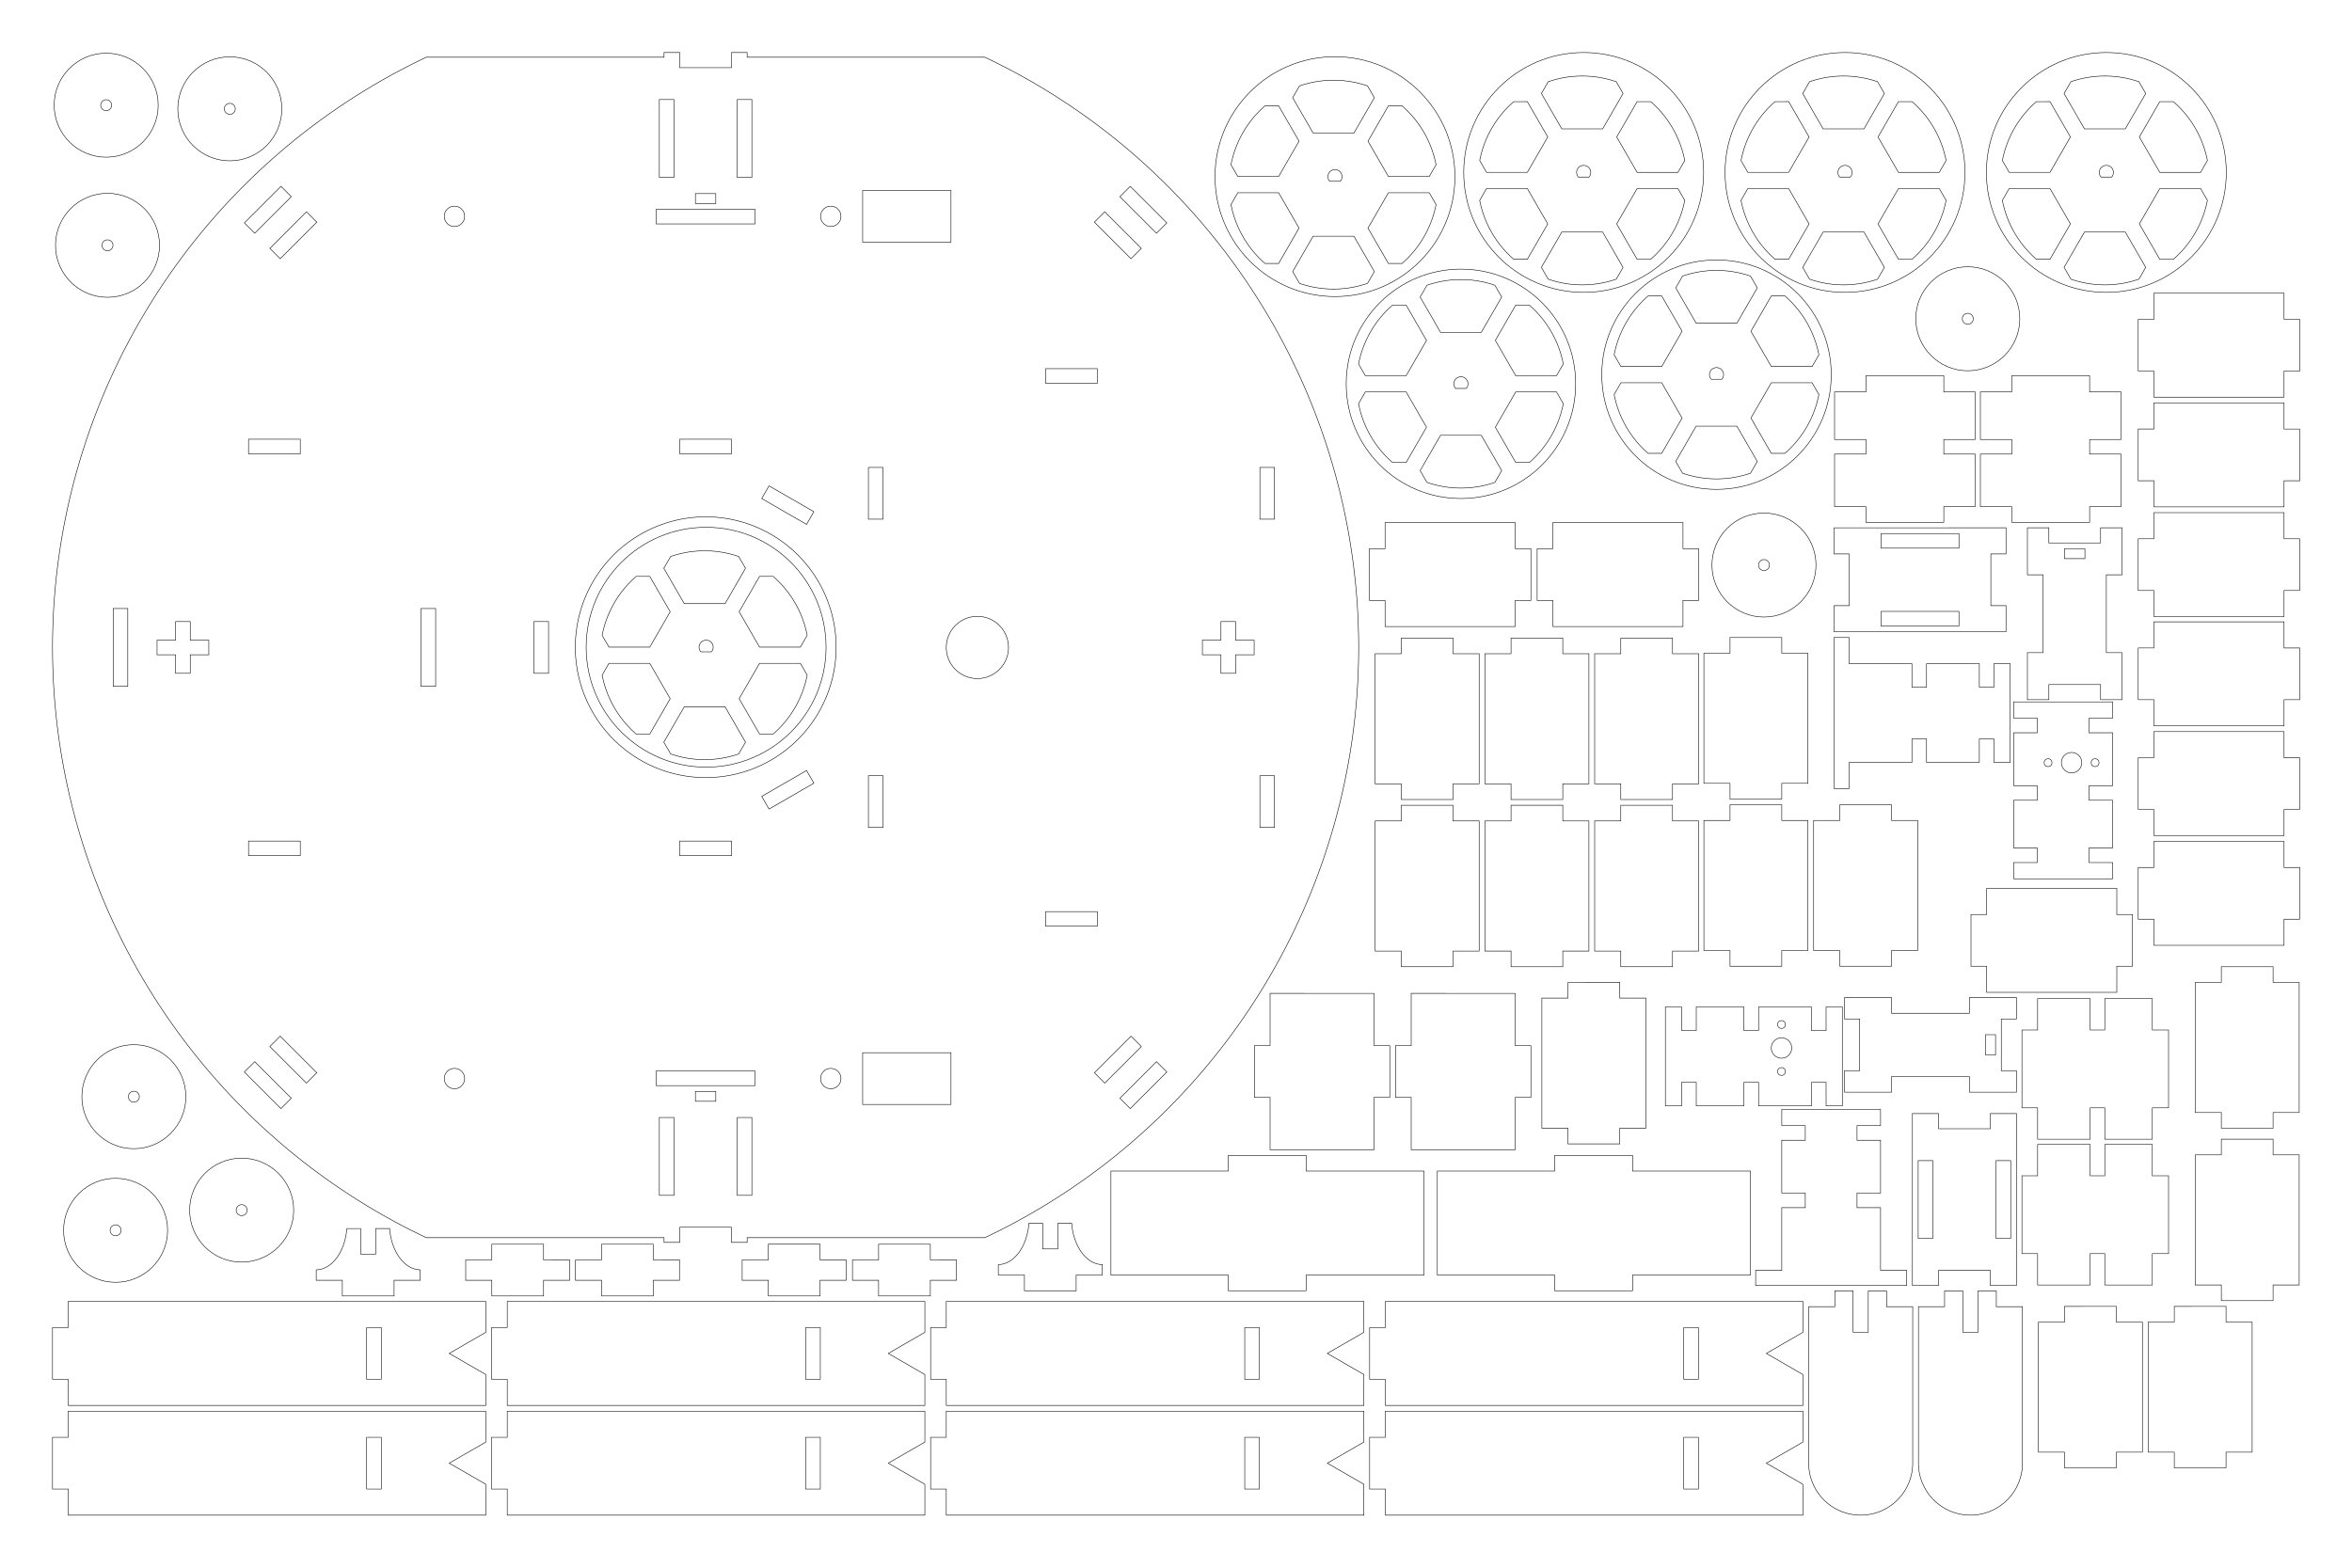 <?xml version="1.0" encoding="UTF-8" standalone="no"?>
<svg
   xmlns:osb="http://www.openswatchbook.org/uri/2009/osb"
   xmlns:dc="http://purl.org/dc/elements/1.1/"
   xmlns:cc="http://creativecommons.org/ns#"
   xmlns:rdf="http://www.w3.org/1999/02/22-rdf-syntax-ns#"
   xmlns:svg="http://www.w3.org/2000/svg"
   xmlns="http://www.w3.org/2000/svg"
   xmlns:sodipodi="http://sodipodi.sourceforge.net/DTD/sodipodi-0.dtd"
   xmlns:inkscape="http://www.inkscape.org/namespaces/inkscape"
   width="45cm"
   height="30cm"
   viewBox="0 0 450 300"
   version="1.1"
   id="svg8"
   inkscape:version="1.0.1 (0767f8302a, 2020-10-17)"
   sodipodi:docname="avg_production_ver_1_5.svg">
  <defs
     id="defs2">
    <linearGradient
       id="linearGradient9035"
       osb:paint="solid">
      <stop
         style="stop-color:#000000;stop-opacity:1;"
         offset="0"
         id="stop9033" />
    </linearGradient>
  </defs>
  <sodipodi:namedview
     id="base"
     pagecolor="#ffffff"
     bordercolor="#666666"
     borderopacity="1.0"
     inkscape:pageopacity="0.0"
     inkscape:pageshadow="2"
     inkscape:zoom="0.40098143"
     inkscape:cx="895.80291"
     inkscape:cy="731.72697"
     inkscape:document-units="mm"
     inkscape:current-layer="layer1"
     inkscape:document-rotation="0"
     showgrid="true"
     units="cm"
     showguides="true"
     inkscape:window-width="1920"
     inkscape:window-height="1025"
     inkscape:window-x="0"
     inkscape:window-y="867"
     inkscape:window-maximized="1">
    <inkscape:grid
       type="xygrid"
       id="grid14"
       empspacing="5"
       visible="true"
       units="mm"
       spacingx="1"
       spacingy="1" />
  </sodipodi:namedview>
  <g
     inkscape:label="Layer 1"
     inkscape:groupmode="layer"
     id="layer1">
    <g
       id="g1838"
       transform="rotate(90,99.5,288.5)">
      <path
         id="rect5765-7-9"
         style="fill:none;stroke:#000000;stroke-width:0.1;stroke-linecap:square;paint-order:markers stroke fill"
         d="m 60.05,295.05 v 79.9 h 5 v 3 h 9.9 v -3 h 5 v -79.9 h -5.909 l -4.042,7 -4.041,-7 z" />
      <rect
         style="fill:none;stroke:#000000;stroke-width:0.1;stroke-linecap:square;paint-order:markers stroke fill"
         id="rect2517-1-0-6-5"
         width="9.9"
         height="2.8"
         x="65.05"
         y="315.05" />
    </g>
    <g
       id="g1504">
      <path
         id="rect4775-3-7"
         style="fill:none;stroke:#000000;stroke-width:0.1;stroke-linecap:square;stroke-linejoin:miter;stroke-miterlimit:4;stroke-dasharray:none;stroke-opacity:1;paint-order:markers stroke fill"
         d="m 143.85,33.95 v -14.9 h -2.8 v 14.9 z" />
      <path
         id="rect4775-8-8-53"
         style="fill:none;stroke:#000000;stroke-width:0.1;stroke-linecap:square;stroke-linejoin:miter;stroke-miterlimit:4;stroke-dasharray:none;stroke-opacity:1;paint-order:markers stroke fill"
         d="m 128.95,33.95 v -14.9 h -2.8 v 14.9 z" />
      <path
         id="rect4775-6-33-5"
         style="fill:none;stroke:#000000;stroke-width:0.1;stroke-linecap:square;stroke-linejoin:miter;stroke-miterlimit:4;stroke-dasharray:none;stroke-opacity:1;paint-order:markers stroke fill"
         d="m 144.45,42.85 v -2.8 h -18.9 v 2.8 z" />
      <path
         id="path5365-3-6"
         style="fill:none;stroke:#000000;stroke-width:0.1;stroke-linecap:square;stroke-linejoin:miter;stroke-miterlimit:4;stroke-dasharray:none;stroke-opacity:1;paint-order:markers stroke fill"
         d="m 113.418,111.381 a 24.95,24.95 0 0 1 34.082,-9.132 24.95,24.95 0 0 1 9.132,34.082 24.95,24.95 0 0 1 -34.082,9.132 24.95,24.95 0 0 1 -9.132,-34.082 z" />
      <path
         id="rect4775-6-3-26-2"
         style="fill:none;stroke:#000000;stroke-width:0.1;stroke-linecap:square;stroke-linejoin:miter;stroke-miterlimit:4;stroke-dasharray:none;stroke-opacity:1;paint-order:markers stroke fill"
         d="m 136.95,38.95 v -1.9 h -3.9 v 1.9 z" />
      <path
         id="rect4775-3-5-9"
         style="fill:none;stroke:#000000;stroke-width:0.1;stroke-linecap:square;stroke-linejoin:miter;stroke-miterlimit:4;stroke-dasharray:none;stroke-opacity:1;paint-order:markers stroke fill"
         d="m 143.85,213.85 v 14.9 h -2.8 v -14.9 z" />
      <path
         id="rect4775-8-8-5-3"
         style="fill:none;stroke:#000000;stroke-width:0.1;stroke-linecap:square;stroke-linejoin:miter;stroke-miterlimit:4;stroke-dasharray:none;stroke-opacity:1;paint-order:markers stroke fill"
         d="m 128.95,213.85 v 14.9 h -2.8 v -14.9 z" />
      <path
         id="rect4775-6-33-4-6"
         style="fill:none;stroke:#000000;stroke-width:0.1;stroke-linecap:square;stroke-linejoin:miter;stroke-miterlimit:4;stroke-dasharray:none;stroke-opacity:1;paint-order:markers stroke fill"
         d="m 144.45,204.95 v 2.8 h -18.9 v -2.8 z" />
      <path
         id="rect4775-6-3-26-7-0"
         style="fill:none;stroke:#000000;stroke-width:0.1;stroke-linecap:square;stroke-linejoin:miter;stroke-miterlimit:4;stroke-dasharray:none;stroke-opacity:1;paint-order:markers stroke fill"
         d="m 136.95,208.85 v 1.9 h -3.9 v -1.9 z" />
      <path
         id="rect4775-6-0-1-4-0-2-1-6"
         style="fill:none;stroke:#000000;stroke-width:0.1;stroke-linecap:square;stroke-linejoin:miter;stroke-miterlimit:4;stroke-dasharray:none;stroke-opacity:1;paint-order:markers stroke fill"
         d="m 57.45,84.05 v 2.8 h -9.9 v -2.8 z" />
      <path
         id="rect4775-8-9-8-2-7-1-2"
         style="fill:none;stroke:#000000;stroke-width:0.1;stroke-linecap:square;stroke-linejoin:miter;stroke-miterlimit:4;stroke-dasharray:none;stroke-opacity:1;paint-order:markers stroke fill"
         d="m 83.35,116.45 v 14.9 h -2.8 v -14.9 z" />
      <path
         id="rect4775-8-9-9-4-3-9-5-6"
         style="fill:none;stroke:#000000;stroke-width:0.1;stroke-linecap:square;stroke-linejoin:miter;stroke-miterlimit:4;stroke-dasharray:none;stroke-opacity:1;paint-order:markers stroke fill"
         d="m 24.45,116.45 v 14.9 h -2.8 v -14.9 z" />
      <path
         id="rect4775-6-0-1-4-0-2-9-5-1"
         style="fill:none;stroke:#000000;stroke-width:0.1;stroke-linecap:square;stroke-linejoin:miter;stroke-miterlimit:4;stroke-dasharray:none;stroke-opacity:1;paint-order:markers stroke fill"
         d="m 57.45,160.95 v 2.8 h -9.9 v -2.8 z" />
      <path
         id="rect2517-3-8"
         style="fill:none;stroke:#000000;stroke-width:0.1;stroke-linecap:square;paint-order:markers stroke fill"
         d="m 243.85,89.45 v 9.9 h -2.8 v -9.9 z" />
      <path
         id="rect2517-1-0-7"
         style="fill:none;stroke:#000000;stroke-width:0.1;stroke-linecap:square;paint-order:markers stroke fill"
         d="m 243.85,148.45 v 9.9 h -2.8 v -9.9 z" />
      <path
         id="rect2517-1-7-3-9"
         style="fill:none;stroke:#000000;stroke-width:0.1;stroke-linecap:square;paint-order:markers stroke fill"
         d="m 168.95,148.45 v 9.9 h -2.8 v -9.9 z" />
      <path
         id="rect2517-1-7-2-0-2"
         style="fill:none;stroke:#000000;stroke-width:0.1;stroke-linecap:square;paint-order:markers stroke fill"
         d="m 168.95,89.45 v 9.9 h -2.8 v -9.9 z" />
      <path
         id="rect2517-1-3-0-0"
         style="fill:none;stroke:#000000;stroke-width:0.1;stroke-linecap:square;paint-order:markers stroke fill"
         d="m 200.05,174.45 h 9.9 v 2.8 h -9.9 z" />
      <path
         id="rect2517-1-3-6-59-2"
         style="fill:none;stroke:#000000;stroke-width:0.1;stroke-linecap:square;paint-order:markers stroke fill"
         d="m 200.05,70.55 h 9.9 v 2.8 h -9.9 z" />
      <path
         id="rect4775-6-0-9-6-74-5-3"
         style="fill:none;stroke:#000000;stroke-width:0.1;stroke-linecap:square;stroke-linejoin:miter;stroke-miterlimit:4;stroke-dasharray:none;stroke-opacity:1;paint-order:markers stroke fill"
         d="m 139.95,84.05 v 2.8 h -9.9 v -2.8 z" />
      <path
         id="rect4775-6-0-9-6-7-8-8-7"
         style="fill:none;stroke:#000000;stroke-width:0.1;stroke-linecap:square;stroke-linejoin:miter;stroke-miterlimit:4;stroke-dasharray:none;stroke-opacity:1;paint-order:markers stroke fill"
         d="m 139.95,160.95 v 2.8 h -9.9 v -2.8 z" />
      <path
         id="rect2517-1-3-6-59-4-6-4-5"
         style="fill:none;stroke:#000000;stroke-width:0.1;stroke-linecap:square;paint-order:markers stroke fill"
         d="m 53.754,212.147 -7,-7 1.98,-1.98 7,7 z" />
      <path
         id="rect2517-1-3-6-59-4-0-2-0-9"
         style="fill:none;stroke:#000000;stroke-width:0.1;stroke-linecap:square;paint-order:markers stroke fill"
         d="m 58.633,207.268 -7,-7 1.98,-1.98 7,7 z" />
      <path
         id="rect2517-1-3-6-59-4-6-9-39-2"
         style="fill:none;stroke:#000000;stroke-width:0.1;stroke-linecap:square;paint-order:markers stroke fill"
         d="m 216.388,49.512 -7,-7 1.98,-1.98 7,7 z" />
      <path
         id="rect2517-1-3-6-59-4-0-2-9-19-2"
         style="fill:none;stroke:#000000;stroke-width:0.1;stroke-linecap:square;paint-order:markers stroke fill"
         d="m 221.267,44.633 -7,-7 1.98,-1.98 7,7 z" />
      <path
         id="rect2517-1-3-6-59-4-6-8-9-8"
         style="fill:none;stroke:#000000;stroke-width:0.1;stroke-linecap:square;paint-order:markers stroke fill"
         d="m 46.753,42.653 7,-7 1.98,1.98 -7,7 z" />
      <path
         id="rect2517-1-3-6-59-4-0-2-1-3-9"
         style="fill:none;stroke:#000000;stroke-width:0.1;stroke-linecap:square;paint-order:markers stroke fill"
         d="m 51.632,47.532 7,-7 1.98,1.98 -7,7 z" />
      <path
         id="rect2517-1-3-6-59-4-6-9-3-3-7"
         style="fill:none;stroke:#000000;stroke-width:0.1;stroke-linecap:square;paint-order:markers stroke fill"
         d="m 209.388,205.288 7,-7 1.98,1.98 -7,7 z" />
      <path
         id="rect2517-1-3-6-59-4-0-2-9-1-8-3"
         style="fill:none;stroke:#000000;stroke-width:0.1;stroke-linecap:square;paint-order:markers stroke fill"
         d="m 214.267,210.167 7,-7 1.98,1.98 -7,7 z" />
      <path
         id="path2738-6"
         style="fill:none;stroke:#000000;stroke-width:0.1;stroke-linecap:square;stroke-miterlimit:4;stroke-dasharray:none;paint-order:markers stroke fill"
         d="m 187,129.85 a 5.95,5.95 0 0 1 -5.95,-5.95 5.95,5.95 0 0 1 5.95,-5.95 5.95,5.95 0 0 1 5.95,5.95 5.95,5.95 0 0 1 -5.95,5.95 z" />
      <path
         id="rect3121-1"
         style="fill:none;stroke:#000000;stroke-width:0.1;stroke-linecap:square;stroke-miterlimit:4;stroke-dasharray:none;paint-order:markers stroke fill"
         d="m 239.95,122.5 h -3.55 v -3.55 h -2.8 v 3.55 h -3.55 v 2.8 h 3.55 v 3.55 h 2.8 v -3.55 h 3.55 z" />
      <path
         id="rect3121-7-2"
         style="fill:none;stroke:#000000;stroke-width:0.1;stroke-linecap:square;stroke-miterlimit:4;stroke-dasharray:none;paint-order:markers stroke fill"
         d="m 39.95,122.5 h -3.55 v -3.55 h -2.8 v 3.55 h -3.55 v 2.8 h 3.55 v 3.55 h 2.8 v -3.55 h 3.55 z" />
      <path
         id="rect4775-6-0-1-1-5-4-9-2-19-81-7-9"
         style="fill:none;stroke:#000000;stroke-width:0.1;stroke-linecap:square;stroke-linejoin:miter;stroke-miterlimit:4;stroke-dasharray:none;stroke-opacity:1;paint-order:markers stroke fill"
         d="m 155.712,97.926 -1.4,2.425 -8.574,-4.95 1.4,-2.425 z" />
      <path
         id="rect4775-6-0-1-1-5-4-9-2-19-81-7-8-3"
         style="fill:none;stroke:#000000;stroke-width:0.1;stroke-linecap:square;stroke-linejoin:miter;stroke-miterlimit:4;stroke-dasharray:none;stroke-opacity:1;paint-order:markers stroke fill"
         d="m 147.139,154.824 -1.4,-2.425 8.574,-4.95 1.4,2.425 z" />
      <path
         id="rect4775-6-0-1-1-5-4-9-2-19-81-3-1"
         style="fill:none;stroke:#000000;stroke-width:0.1;stroke-linecap:square;stroke-linejoin:miter;stroke-miterlimit:4;stroke-dasharray:none;stroke-opacity:1;paint-order:markers stroke fill"
         d="m 104.95,128.85 h -2.8 v -9.9 h 2.8 z" />
      <path
         id="path1768"
         style="fill:none;stroke:#000000;stroke-width:0.1;stroke-linecap:square;paint-order:markers stroke fill"
         d="M 259.95,123.9 A 124.95,124.95 0 0 0 188.43,10.95 H 144.95 143 142.95 v -0.9 h -3 v 0.9 1 1 h -9.9 v -1 -1 -0.9 h -3 v 0.9 h -0.05 -1.95 -43.48 A 124.95,124.95 0 0 0 10.05,123.9 124.95,124.95 0 0 0 81.57,236.85 h 43.48 1.95 0.05 v 0.9 h 3 v -0.9 -1 -1 h 9.9 v 1 1 0.9 h 3 V 236.85 H 143 h 1.95 43.48 a 124.95,124.95 0 0 0 71.52,-112.95 z" />
      <rect
         style="fill:none;stroke:#000000;stroke-width:0.1;stroke-linecap:square;paint-order:markers stroke fill"
         id="rect1770"
         width="16.9"
         height="9.9"
         x="-181.95"
         y="-46.35"
         transform="scale(-1)" />
      <circle
         style="fill:none;stroke:#000000;stroke-width:0.1;stroke-linecap:square;paint-order:markers stroke fill"
         id="path2986-74"
         cx="41.4"
         cy="-86.95"
         r="1.95"
         transform="rotate(90)" />
      <circle
         style="fill:none;stroke:#000000;stroke-width:0.1;stroke-linecap:square;paint-order:markers stroke fill"
         id="path2986-5-5"
         cx="41.4"
         cy="-158.95"
         r="1.95"
         transform="rotate(90)" />
      <rect
         style="fill:none;stroke:#000000;stroke-width:0.1;stroke-linecap:square;paint-order:markers stroke fill"
         id="rect1770-2"
         width="16.9"
         height="9.9"
         x="-181.95"
         y="-211.35"
         transform="scale(-1)" />
      <circle
         style="fill:none;stroke:#000000;stroke-width:0.1;stroke-linecap:square;paint-order:markers stroke fill"
         id="path2986-74-3"
         cx="206.4"
         cy="-86.95"
         r="1.95"
         transform="rotate(90)" />
      <circle
         style="fill:none;stroke:#000000;stroke-width:0.1;stroke-linecap:square;paint-order:markers stroke fill"
         id="path2986-5-5-9"
         cx="206.4"
         cy="-158.95"
         r="1.95"
         transform="rotate(90)" />
    </g>
    <g
       id="g2893-3"
       transform="translate(432.416,-939.199)">
      <circle
         style="fill:none;stroke:#000000;stroke-width:0.1;stroke-linecap:square;paint-order:markers stroke fill"
         id="path1480-6"
         cx="-177"
         cy="973"
         r="22.95" />
      <path
         id="path1118-6-4-6-7-6-0-6-7"
         style="fill:none;stroke:#000000;stroke-width:0.378;stroke-linecap:square;stroke-linejoin:miter;stroke-miterlimit:4;stroke-dasharray:none;stroke-opacity:1;paint-order:normal"
         inkscape:transform-center-x="1.8914038e-05"
         d="m -669.127,3602.078 a 75.402,75.402 0 0 0 -24.414,4.115 l -4.912,8.51 14.738,25.529 h 29.48 l 14.74,-25.529 -4.912,-8.508 a 75.402,75.402 0 0 0 -24.57,-4.117 75.402,75.402 0 0 0 -0.15,0 z"
         transform="scale(0.265)" />
      <path
         id="path1118-6-4-6-7-6-0-9-53"
         style="fill:none;stroke:#000000;stroke-width:0.378;stroke-linecap:square;stroke-linejoin:miter;stroke-miterlimit:4;stroke-dasharray:none;stroke-opacity:1;paint-order:normal"
         inkscape:transform-center-x="1.8914038e-05"
         d="m -683.717,3714.729 -14.738,25.529 4.912,8.51 a 75.402,75.402 0 0 0 24.566,4.115 75.402,75.402 0 0 0 24.566,-4.115 l 4.914,-8.51 -14.74,-25.529 z"
         transform="scale(0.265)" />
      <path
         id="path1118-6-4-6-7-6-0-6-4-5"
         style="fill:none;stroke:#000000;stroke-width:0.378;stroke-linecap:square;stroke-linejoin:miter;stroke-miterlimit:4;stroke-dasharray:none;stroke-opacity:1;paint-order:normal"
         inkscape:transform-center-x="4.5311516e-06"
         inkscape:transform-center-y="-1.4352448e-05"
         d="m -629.348,3620.562 -14.74,25.531 14.74,25.529 h 29.479 l 4.912,-8.508 a 75.402,75.402 0 0 0 -24.564,-42.553 z"
         transform="scale(0.265)" />
      <path
         id="path1118-6-4-6-7-6-0-9-4-6"
         style="fill:none;stroke:#000000;stroke-width:0.378;stroke-linecap:square;stroke-linejoin:miter;stroke-miterlimit:4;stroke-dasharray:none;stroke-opacity:1;paint-order:normal"
         inkscape:transform-center-x="5.6174324e-06"
         inkscape:transform-center-y="-1.5e-05"
         d="m -738.084,3683.34 -4.912,8.508 a 75.402,75.402 0 0 0 24.568,42.551 h 9.824 l 14.74,-25.529 -14.74,-25.529 z"
         transform="scale(0.265)" />
      <path
         id="path1118-6-4-6-7-6-0-6-47-2"
         style="fill:none;stroke:#000000;stroke-width:0.378;stroke-linecap:square;stroke-linejoin:miter;stroke-miterlimit:4;stroke-dasharray:none;stroke-opacity:1;paint-order:normal"
         inkscape:transform-center-x="1.3296925e-05"
         inkscape:transform-center-y="1.9352448e-05"
         d="m -718.426,3620.561 a 75.402,75.402 0 0 0 -24.57,42.549 l 4.914,8.51 h 29.48 l 14.738,-25.531 -14.74,-25.529 z"
         transform="scale(0.265)" />
      <path
         id="path1118-6-4-6-7-6-0-9-6-9"
         style="fill:none;stroke:#000000;stroke-width:0.378;stroke-linecap:square;stroke-linejoin:miter;stroke-miterlimit:4;stroke-dasharray:none;stroke-opacity:1;paint-order:normal"
         inkscape:transform-center-x="1.2210644e-05"
         inkscape:transform-center-y="2e-05"
         d="m -629.35,3683.34 -14.74,25.529 14.74,25.529 h 9.826 a 75.402,75.402 0 0 0 24.566,-42.551 l -4.912,-8.508 z"
         transform="scale(0.265)" />
      <path
         id="path3475-0-5-2-1"
         style="fill:none;stroke:#000000;stroke-width:0.1;stroke-linecap:square;paint-order:markers stroke fill"
         d="m -177,971.65 a 1.35,1.349 0 0 0 -1.35,1.349 1.35,1.349 0 0 0 0.331,0.884 h 2.039 a 1.35,1.349 0 0 0 0.331,-0.884 1.35,1.349 0 0 0 -1.35,-1.349 z" />
    </g>
    <g
       id="g2950-2"
       transform="translate(445.415,-906.305)">
      <circle
         style="fill:none;stroke:#000000;stroke-width:0.1;stroke-linecap:square;paint-order:markers stroke fill"
         id="path1480-7-7"
         cx="-117"
         cy="978"
         r="21.95" />
      <path
         id="path1118-6-4-6-7-6-0-6-8-0"
         style="fill:none;stroke:#000000;stroke-width:0.1;stroke-linecap:square;stroke-linejoin:miter;stroke-miterlimit:4;stroke-dasharray:none;stroke-opacity:1;paint-order:normal"
         inkscape:transform-center-x="1.8914038e-05"
         d="m -117.04,958.05 a 19.95,19.95 0 0 0 -6.46,1.089 l -1.3,2.252 3.9,6.755 h 7.8 l 3.9,-6.755 -1.3,-2.251 a 19.95,19.95 0 0 0 -6.501,-1.089 19.95,19.95 0 0 0 -0.04,0 z" />
      <path
         id="path1118-6-4-6-7-6-0-9-5-93"
         style="fill:none;stroke:#000000;stroke-width:0.1;stroke-linecap:square;stroke-linejoin:miter;stroke-miterlimit:4;stroke-dasharray:none;stroke-opacity:1;paint-order:normal"
         inkscape:transform-center-x="1.8914038e-05"
         d="m -120.9,987.855 -3.9,6.755 1.3,2.252 a 19.95,19.95 0 0 0 6.5,1.089 19.95,19.95 0 0 0 6.5,-1.089 l 1.3,-2.252 -3.9,-6.755 z" />
      <path
         id="path1118-6-4-6-7-6-0-6-4-7-6"
         style="fill:none;stroke:#000000;stroke-width:0.1;stroke-linecap:square;stroke-linejoin:miter;stroke-miterlimit:4;stroke-dasharray:none;stroke-opacity:1;paint-order:normal"
         inkscape:transform-center-x="4.5311516e-06"
         inkscape:transform-center-y="-1.4352448e-05"
         d="m -106.515,962.94 -3.9,6.755 3.9,6.755 h 7.8 l 1.3,-2.251 a 19.95,19.95 0 0 0 -6.499,-11.259 z" />
      <path
         id="path1118-6-4-6-7-6-0-9-4-4-0"
         style="fill:none;stroke:#000000;stroke-width:0.1;stroke-linecap:square;stroke-linejoin:miter;stroke-miterlimit:4;stroke-dasharray:none;stroke-opacity:1;paint-order:normal"
         inkscape:transform-center-x="5.6174324e-06"
         inkscape:transform-center-y="-1.5e-05"
         d="m -135.285,979.55 -1.3,2.251 a 19.95,19.95 0 0 0 6.5,11.258 h 2.599 l 3.9,-6.755 -3.9,-6.755 z" />
      <path
         id="path1118-6-4-6-7-6-0-6-47-1-6"
         style="fill:none;stroke:#000000;stroke-width:0.1;stroke-linecap:square;stroke-linejoin:miter;stroke-miterlimit:4;stroke-dasharray:none;stroke-opacity:1;paint-order:normal"
         inkscape:transform-center-x="1.3296925e-05"
         inkscape:transform-center-y="1.9352448e-05"
         d="m -130.083,962.94 a 19.95,19.95 0 0 0 -6.501,11.258 l 1.3,2.252 h 7.8 l 3.9,-6.755 -3.9,-6.755 z" />
      <path
         id="path1118-6-4-6-7-6-0-9-6-8-2"
         style="fill:none;stroke:#000000;stroke-width:0.1;stroke-linecap:square;stroke-linejoin:miter;stroke-miterlimit:4;stroke-dasharray:none;stroke-opacity:1;paint-order:normal"
         inkscape:transform-center-x="1.2210644e-05"
         inkscape:transform-center-y="2e-05"
         d="m -106.515,979.55 -3.9,6.755 3.9,6.755 h 2.6 a 19.95,19.95 0 0 0 6.5,-11.258 l -1.3,-2.251 z" />
      <path
         id="path3475-0-5-2-5-6"
         style="fill:none;stroke:#000000;stroke-width:0.1;stroke-linecap:square;paint-order:markers stroke fill"
         d="m -117,976.65 a 1.35,1.349 0 0 0 -1.35,1.349 1.35,1.349 0 0 0 0.331,0.884 h 2.039 a 1.35,1.349 0 0 0 0.331,-0.884 1.35,1.349 0 0 0 -1.35,-1.349 z" />
    </g>
    <g
       id="g2893-2-1"
       transform="translate(480,-940)">
      <circle
         style="fill:none;stroke:#000000;stroke-width:0.1;stroke-linecap:square;paint-order:markers stroke fill"
         id="path1480-2-8"
         cx="-177"
         cy="973"
         r="22.95" />
      <path
         id="path1118-6-4-6-7-6-0-6-477-7"
         style="fill:none;stroke:#000000;stroke-width:0.378;stroke-linecap:square;stroke-linejoin:miter;stroke-miterlimit:4;stroke-dasharray:none;stroke-opacity:1;paint-order:normal"
         inkscape:transform-center-x="1.8914038e-05"
         d="m -669.127,3602.078 a 75.402,75.402 0 0 0 -24.414,4.115 l -4.912,8.51 14.738,25.529 h 29.48 l 14.74,-25.529 -4.912,-8.508 a 75.402,75.402 0 0 0 -24.57,-4.117 75.402,75.402 0 0 0 -0.15,0 z"
         transform="scale(0.265)" />
      <path
         id="path1118-6-4-6-7-6-0-9-54-9"
         style="fill:none;stroke:#000000;stroke-width:0.378;stroke-linecap:square;stroke-linejoin:miter;stroke-miterlimit:4;stroke-dasharray:none;stroke-opacity:1;paint-order:normal"
         inkscape:transform-center-x="1.8914038e-05"
         d="m -683.717,3714.729 -14.738,25.529 4.912,8.51 a 75.402,75.402 0 0 0 24.566,4.115 75.402,75.402 0 0 0 24.566,-4.115 l 4.914,-8.51 -14.74,-25.529 z"
         transform="scale(0.265)" />
      <path
         id="path1118-6-4-6-7-6-0-6-4-81-2"
         style="fill:none;stroke:#000000;stroke-width:0.378;stroke-linecap:square;stroke-linejoin:miter;stroke-miterlimit:4;stroke-dasharray:none;stroke-opacity:1;paint-order:normal"
         inkscape:transform-center-x="4.5311516e-06"
         inkscape:transform-center-y="-1.4352448e-05"
         d="m -629.348,3620.562 -14.74,25.531 14.74,25.529 h 29.479 l 4.912,-8.508 a 75.402,75.402 0 0 0 -24.564,-42.553 z"
         transform="scale(0.265)" />
      <path
         id="path1118-6-4-6-7-6-0-9-4-2-0"
         style="fill:none;stroke:#000000;stroke-width:0.378;stroke-linecap:square;stroke-linejoin:miter;stroke-miterlimit:4;stroke-dasharray:none;stroke-opacity:1;paint-order:normal"
         inkscape:transform-center-x="5.6174324e-06"
         inkscape:transform-center-y="-1.5e-05"
         d="m -738.084,3683.34 -4.912,8.508 a 75.402,75.402 0 0 0 24.568,42.551 h 9.824 l 14.74,-25.529 -14.74,-25.529 z"
         transform="scale(0.265)" />
      <path
         id="path1118-6-4-6-7-6-0-6-47-8-2"
         style="fill:none;stroke:#000000;stroke-width:0.378;stroke-linecap:square;stroke-linejoin:miter;stroke-miterlimit:4;stroke-dasharray:none;stroke-opacity:1;paint-order:normal"
         inkscape:transform-center-x="1.3296925e-05"
         inkscape:transform-center-y="1.9352448e-05"
         d="m -718.426,3620.561 a 75.402,75.402 0 0 0 -24.57,42.549 l 4.914,8.51 h 29.48 l 14.738,-25.531 -14.74,-25.529 z"
         transform="scale(0.265)" />
      <path
         id="path1118-6-4-6-7-6-0-9-6-93-3"
         style="fill:none;stroke:#000000;stroke-width:0.378;stroke-linecap:square;stroke-linejoin:miter;stroke-miterlimit:4;stroke-dasharray:none;stroke-opacity:1;paint-order:normal"
         inkscape:transform-center-x="1.2210644e-05"
         inkscape:transform-center-y="2e-05"
         d="m -629.35,3683.34 -14.74,25.529 14.74,25.529 h 9.826 a 75.402,75.402 0 0 0 24.566,-42.551 l -4.912,-8.508 z"
         transform="scale(0.265)" />
      <path
         id="path3475-0-5-2-68-7"
         style="fill:none;stroke:#000000;stroke-width:0.1;stroke-linecap:square;paint-order:markers stroke fill"
         d="m -177,971.65 a 1.35,1.349 0 0 0 -1.35,1.349 1.35,1.349 0 0 0 0.331,0.884 h 2.039 a 1.35,1.349 0 0 0 0.331,-0.884 1.35,1.349 0 0 0 -1.35,-1.349 z" />
    </g>
    <path
       id="rect6150-3-5"
       style="opacity:1;fill:none;stroke:#000000;stroke-width:0.1;stroke-linecap:square;stroke-linejoin:miter;stroke-miterlimit:4;stroke-dasharray:none;stroke-opacity:1;paint-order:markers stroke fill"
       d="m 235,221.1 v 3 H 212.55 V 244 H 235 v 3 h 14.9 V 244 h 22.55 v -19.9 h -22.55 v -3 z" />
    <path
       id="rect6150-2-1-9"
       style="opacity:1;fill:none;stroke:#000000;stroke-width:0.1;stroke-linecap:square;stroke-linejoin:miter;stroke-miterlimit:4;stroke-dasharray:none;stroke-opacity:1;paint-order:markers stroke fill"
       d="m 297.45,221.1 v 3 H 275 V 244 h 22.45 v 3 h 14.9 V 244 h 22.55 v -19.9 h -22.55 v -3 z" />
    <path
       id="rect9563-2"
       style="fill:none;stroke:#000000;stroke-width:0.1;stroke-linecap:square;paint-order:markers stroke fill"
       d="m 270,190.1 v 10 h -3 v 9.9 H 270 V 220 h 19.9 v -10 h 3 v -9.9 h -3 v -10 z" />
    <path
       id="rect9563-3-2"
       style="fill:none;stroke:#000000;stroke-width:0.1;stroke-linecap:square;paint-order:markers stroke fill"
       d="m 243,190.1 v 10 h -3 v 9.9 H 243 V 220 h 19.9 v -10 h 3 v -9.9 h -3 v -10 z" />
    <g
       id="g1531-8"
       transform="translate(830.851,-874.05)">
      <g
         id="g1525-9">
        <path
           id="rect2760-3-7-0-8-0-7"
           style="fill:none;stroke:#000000;stroke-width:0.1;stroke-linecap:square;stroke-miterlimit:4;stroke-dasharray:none;paint-order:markers stroke fill"
           d="m -479.95,975.05 v 5 h 2.9 v 9.9 H -479.95 v 5 h 32.9 v -5 h -2.9 v -9.9 h 2.9 V 975.05 Z" />
        <path
           id="rect2777-3-8-4-1-4-6-3"
           style="fill:none;stroke:#000000;stroke-width:0.1;stroke-linecap:square;stroke-miterlimit:4;stroke-dasharray:none;paint-order:markers stroke fill"
           d="m -470.95,978.95 v -2.8 h 14.9 v 2.8 z" />
      </g>
      <path
         id="rect2777-3-8-6-3-1-7-3-6"
         style="fill:none;stroke:#000000;stroke-width:0.1;stroke-linecap:square;stroke-miterlimit:4;stroke-dasharray:none;paint-order:markers stroke fill"
         d="m -470.95,993.85 v -2.8 h 14.9 v 2.8 z" />
    </g>
    <path
       id="rect2074-6-7-1"
       style="fill:none;stroke:#000000;stroke-width:0.1;stroke-linecap:square;paint-order:markers stroke fill"
       d="m 378.901,96.95 h 6 v 3 h 14.9 v -3 h 6 v -7.25 -2.65 -0.15 h -6 v -2.8 h 6 v -0.15 -2.65 -6.3 h -6 v -0.95 -2.15 H 384.901 v 2.15 h -5.3e-4 v 0.95 h -6 v 8.95 h 5.3e-4 v 0.15 h 6 v 2.8 h -6 v 0.15 h -5.3e-4 z" />
    <g
       id="g1716-2"
       transform="rotate(90,415.5,996.45)">
      <path
         id="rect2760-3-7-0-8-0-67-9"
         style="fill:none;stroke:#000000;stroke-width:0.1;stroke-linecap:square;stroke-miterlimit:4;stroke-dasharray:none;paint-order:markers stroke fill"
         d="m -479.95,1005.95 v 4.101 h 2.9 v 9.9 H -479.95 v 4.1 h 9 v -3 h 14.9 v 3 h 9 v -4.1 h -2.9 v -9.9 h 2.9 v -4.101 h -9 v 3 h -14.9 v -3 z" />
      <path
         id="rect4775-6-3-26-2-6-3"
         style="fill:none;stroke:#000000;stroke-width:0.1;stroke-linecap:square;stroke-linejoin:miter;stroke-miterlimit:4;stroke-dasharray:none;stroke-opacity:1;paint-order:markers stroke fill"
         d="m -474.05,1013.05 h -1.9 v 3.9 h 1.9 z" />
    </g>
    <g
       id="g2592-1"
       transform="rotate(90,425.45,995.4)">
      <path
         id="rect3468-2-3-9"
         style="fill:none;stroke:#000000;stroke-width:0.378;stroke-linecap:square;stroke-miterlimit:4;stroke-dasharray:none;paint-order:markers stroke fill"
         d="m -1643.906,3836.41 v 71.434 h 11.717 v -17.008 h 10.582 v 17.008 h 38.174 v -17.008 h 10.582 v 17.008 h 11.717 14.74 7.938 v -17.006 h 10.582 v 17.006 h 11.717 v -71.434 h -11.717 v 17.008 h -10.582 v -17.006 0 h -7.938 v 0 h -14.74 -3.4 -8.316 v 17.008 h -10.582 v -17.008 h -38.174 v 17.008 h -10.582 v -17.008 z"
         transform="scale(0.265)" />
      <path
         id="path5021-7-8-06-8-4"
         style="fill:none;stroke:#000000;stroke-width:0.1;stroke-linecap:square;stroke-linejoin:miter;stroke-miterlimit:4;stroke-dasharray:none;stroke-opacity:1;paint-order:markers stroke fill"
         d="m -422.05,1024.5 a 1.95,1.95 0 0 1 -1.95,1.95 1.95,1.95 0 0 1 -1.95,-1.95 1.95,1.95 0 0 1 1.95,-1.95 1.95,1.95 0 0 1 1.95,1.95 z" />
      <circle
         style="fill:none;stroke:#000000;stroke-width:0.1;stroke-linecap:square;paint-order:markers stroke fill"
         id="path2535-7"
         cx="-424"
         cy="1020"
         r="0.75" />
      <circle
         style="fill:none;stroke:#000000;stroke-width:0.1;stroke-linecap:square;paint-order:markers stroke fill"
         id="path2535-8-8"
         cx="-424"
         cy="1029"
         r="0.75" />
    </g>
    <path
       id="rect3468-2-3-5-4"
       style="fill:none;stroke:#000000;stroke-width:0.1;stroke-linecap:square;stroke-miterlimit:4;stroke-dasharray:none;paint-order:markers stroke fill"
       d="m 350.901,122 v 28.9 h 2.9 v -5 h 2.9 0.15 1.95 3.9 3.1 v -4.5 h 2.8 v 4.5 h 10.1 v -4.5 h 2.8 v 4.5 h 3.1 v -18.9 h -3.1 v 4.5 h -2.8 v -4.5 h -10.1 v 4.5 h -2.8 v -4.5 h -2.2 -0.9 -3.9 -1.95 v 0 h -3.05 v -5 z" />
    <path
       id="rect2074-6-7-9-5"
       style="fill:none;stroke:#000000;stroke-width:0.1;stroke-linecap:square;paint-order:markers stroke fill"
       d="m 351,96.95 h 6 v 3 h 14.9 v -3 h 6 v -7.25 -2.65 -0.15 h -6 v -2.8 h 6 v -0.15 -2.65 -6.3 h -6 v -0.95 -2.15 h -14.9 v 2.15 H 357 v 0.95 h -6 v 8.95 h 5.3e-4 v 0.15 h 6 v 2.8 h -6 v 0.15 h -5.3e-4 z" />
    <g
       id="g2893-3-5"
       transform="translate(530,-940)">
      <circle
         style="fill:none;stroke:#000000;stroke-width:0.1;stroke-linecap:square;paint-order:markers stroke fill"
         id="path1480-6-6"
         cx="-177"
         cy="973"
         r="22.95" />
      <path
         id="path1118-6-4-6-7-6-0-6-7-9"
         style="fill:none;stroke:#000000;stroke-width:0.378;stroke-linecap:square;stroke-linejoin:miter;stroke-miterlimit:4;stroke-dasharray:none;stroke-opacity:1;paint-order:normal"
         inkscape:transform-center-x="1.8914038e-05"
         d="m -669.127,3602.078 a 75.402,75.402 0 0 0 -24.414,4.115 l -4.912,8.51 14.738,25.529 h 29.48 l 14.74,-25.529 -4.912,-8.508 a 75.402,75.402 0 0 0 -24.57,-4.117 75.402,75.402 0 0 0 -0.15,0 z"
         transform="scale(0.265)" />
      <path
         id="path1118-6-4-6-7-6-0-9-53-3"
         style="fill:none;stroke:#000000;stroke-width:0.378;stroke-linecap:square;stroke-linejoin:miter;stroke-miterlimit:4;stroke-dasharray:none;stroke-opacity:1;paint-order:normal"
         inkscape:transform-center-x="1.8914038e-05"
         d="m -683.717,3714.729 -14.738,25.529 4.912,8.51 a 75.402,75.402 0 0 0 24.566,4.115 75.402,75.402 0 0 0 24.566,-4.115 l 4.914,-8.51 -14.74,-25.529 z"
         transform="scale(0.265)" />
      <path
         id="path1118-6-4-6-7-6-0-6-4-5-7"
         style="fill:none;stroke:#000000;stroke-width:0.378;stroke-linecap:square;stroke-linejoin:miter;stroke-miterlimit:4;stroke-dasharray:none;stroke-opacity:1;paint-order:normal"
         inkscape:transform-center-x="4.5311516e-06"
         inkscape:transform-center-y="-1.4352448e-05"
         d="m -629.348,3620.562 -14.74,25.531 14.74,25.529 h 29.479 l 4.912,-8.508 a 75.402,75.402 0 0 0 -24.564,-42.553 z"
         transform="scale(0.265)" />
      <path
         id="path1118-6-4-6-7-6-0-9-4-6-4"
         style="fill:none;stroke:#000000;stroke-width:0.378;stroke-linecap:square;stroke-linejoin:miter;stroke-miterlimit:4;stroke-dasharray:none;stroke-opacity:1;paint-order:normal"
         inkscape:transform-center-x="5.6174324e-06"
         inkscape:transform-center-y="-1.5e-05"
         d="m -738.084,3683.34 -4.912,8.508 a 75.402,75.402 0 0 0 24.568,42.551 h 9.824 l 14.74,-25.529 -14.74,-25.529 z"
         transform="scale(0.265)" />
      <path
         id="path1118-6-4-6-7-6-0-6-47-2-5"
         style="fill:none;stroke:#000000;stroke-width:0.378;stroke-linecap:square;stroke-linejoin:miter;stroke-miterlimit:4;stroke-dasharray:none;stroke-opacity:1;paint-order:normal"
         inkscape:transform-center-x="1.3296925e-05"
         inkscape:transform-center-y="1.9352448e-05"
         d="m -718.426,3620.561 a 75.402,75.402 0 0 0 -24.57,42.549 l 4.914,8.51 h 29.48 l 14.738,-25.531 -14.74,-25.529 z"
         transform="scale(0.265)" />
      <path
         id="path1118-6-4-6-7-6-0-9-6-9-2"
         style="fill:none;stroke:#000000;stroke-width:0.378;stroke-linecap:square;stroke-linejoin:miter;stroke-miterlimit:4;stroke-dasharray:none;stroke-opacity:1;paint-order:normal"
         inkscape:transform-center-x="1.2210644e-05"
         inkscape:transform-center-y="2e-05"
         d="m -629.35,3683.34 -14.74,25.529 14.74,25.529 h 9.826 a 75.402,75.402 0 0 0 24.566,-42.551 l -4.912,-8.508 z"
         transform="scale(0.265)" />
      <path
         id="path3475-0-5-2-1-5"
         style="fill:none;stroke:#000000;stroke-width:0.1;stroke-linecap:square;paint-order:markers stroke fill"
         d="m -177,971.65 a 1.35,1.349 0 0 0 -1.35,1.349 1.35,1.349 0 0 0 0.331,0.884 h 2.039 a 1.35,1.349 0 0 0 0.331,-0.884 1.35,1.349 0 0 0 -1.35,-1.349 z" />
    </g>
    <g
       id="g2950-2-4"
       transform="translate(396.515,-904.55)">
      <circle
         style="fill:none;stroke:#000000;stroke-width:0.1;stroke-linecap:square;paint-order:markers stroke fill"
         id="path1480-7-7-7"
         cx="-117"
         cy="978"
         r="21.95" />
      <path
         id="path1118-6-4-6-7-6-0-6-8-0-4"
         style="fill:none;stroke:#000000;stroke-width:0.1;stroke-linecap:square;stroke-linejoin:miter;stroke-miterlimit:4;stroke-dasharray:none;stroke-opacity:1;paint-order:normal"
         inkscape:transform-center-x="1.8914038e-05"
         d="m -117.04,958.05 a 19.95,19.95 0 0 0 -6.46,1.089 l -1.3,2.252 3.9,6.755 h 7.8 l 3.9,-6.755 -1.3,-2.251 a 19.95,19.95 0 0 0 -6.501,-1.089 19.95,19.95 0 0 0 -0.04,0 z" />
      <path
         id="path1118-6-4-6-7-6-0-9-5-93-4"
         style="fill:none;stroke:#000000;stroke-width:0.1;stroke-linecap:square;stroke-linejoin:miter;stroke-miterlimit:4;stroke-dasharray:none;stroke-opacity:1;paint-order:normal"
         inkscape:transform-center-x="1.8914038e-05"
         d="m -120.9,987.855 -3.9,6.755 1.3,2.252 a 19.95,19.95 0 0 0 6.5,1.089 19.95,19.95 0 0 0 6.5,-1.089 l 1.3,-2.252 -3.9,-6.755 z" />
      <path
         id="path1118-6-4-6-7-6-0-6-4-7-6-3"
         style="fill:none;stroke:#000000;stroke-width:0.1;stroke-linecap:square;stroke-linejoin:miter;stroke-miterlimit:4;stroke-dasharray:none;stroke-opacity:1;paint-order:normal"
         inkscape:transform-center-x="4.5311516e-06"
         inkscape:transform-center-y="-1.4352448e-05"
         d="m -106.515,962.94 -3.9,6.755 3.9,6.755 h 7.8 l 1.3,-2.251 a 19.95,19.95 0 0 0 -6.499,-11.259 z" />
      <path
         id="path1118-6-4-6-7-6-0-9-4-4-0-0"
         style="fill:none;stroke:#000000;stroke-width:0.1;stroke-linecap:square;stroke-linejoin:miter;stroke-miterlimit:4;stroke-dasharray:none;stroke-opacity:1;paint-order:normal"
         inkscape:transform-center-x="5.6174324e-06"
         inkscape:transform-center-y="-1.5e-05"
         d="m -135.285,979.55 -1.3,2.251 a 19.95,19.95 0 0 0 6.5,11.258 h 2.599 l 3.9,-6.755 -3.9,-6.755 z" />
      <path
         id="path1118-6-4-6-7-6-0-6-47-1-6-7"
         style="fill:none;stroke:#000000;stroke-width:0.1;stroke-linecap:square;stroke-linejoin:miter;stroke-miterlimit:4;stroke-dasharray:none;stroke-opacity:1;paint-order:normal"
         inkscape:transform-center-x="1.3296925e-05"
         inkscape:transform-center-y="1.9352448e-05"
         d="m -130.083,962.94 a 19.95,19.95 0 0 0 -6.501,11.258 l 1.3,2.252 h 7.8 l 3.9,-6.755 -3.9,-6.755 z" />
      <path
         id="path1118-6-4-6-7-6-0-9-6-8-2-8"
         style="fill:none;stroke:#000000;stroke-width:0.1;stroke-linecap:square;stroke-linejoin:miter;stroke-miterlimit:4;stroke-dasharray:none;stroke-opacity:1;paint-order:normal"
         inkscape:transform-center-x="1.2210644e-05"
         inkscape:transform-center-y="2e-05"
         d="m -106.515,979.55 -3.9,6.755 3.9,6.755 h 2.6 a 19.95,19.95 0 0 0 6.5,-11.258 l -1.3,-2.251 z" />
      <path
         id="path3475-0-5-2-5-6-6"
         style="fill:none;stroke:#000000;stroke-width:0.1;stroke-linecap:square;paint-order:markers stroke fill"
         d="m -117,976.65 a 1.35,1.349 0 0 0 -1.35,1.349 1.35,1.349 0 0 0 0.331,0.884 h 2.039 a 1.35,1.349 0 0 0 0.331,-0.884 1.35,1.349 0 0 0 -1.35,-1.349 z" />
    </g>
    <g
       id="g2893-2-1-8"
       transform="translate(580,-940)">
      <circle
         style="fill:none;stroke:#000000;stroke-width:0.1;stroke-linecap:square;paint-order:markers stroke fill"
         id="path1480-2-8-8"
         cx="-177"
         cy="973"
         r="22.95" />
      <path
         id="path1118-6-4-6-7-6-0-6-477-7-4"
         style="fill:none;stroke:#000000;stroke-width:0.378;stroke-linecap:square;stroke-linejoin:miter;stroke-miterlimit:4;stroke-dasharray:none;stroke-opacity:1;paint-order:normal"
         inkscape:transform-center-x="1.8914038e-05"
         d="m -669.127,3602.078 a 75.402,75.402 0 0 0 -24.414,4.115 l -4.912,8.51 14.738,25.529 h 29.48 l 14.74,-25.529 -4.912,-8.508 a 75.402,75.402 0 0 0 -24.57,-4.117 75.402,75.402 0 0 0 -0.15,0 z"
         transform="scale(0.265)" />
      <path
         id="path1118-6-4-6-7-6-0-9-54-9-3"
         style="fill:none;stroke:#000000;stroke-width:0.378;stroke-linecap:square;stroke-linejoin:miter;stroke-miterlimit:4;stroke-dasharray:none;stroke-opacity:1;paint-order:normal"
         inkscape:transform-center-x="1.8914038e-05"
         d="m -683.717,3714.729 -14.738,25.529 4.912,8.51 a 75.402,75.402 0 0 0 24.566,4.115 75.402,75.402 0 0 0 24.566,-4.115 l 4.914,-8.51 -14.74,-25.529 z"
         transform="scale(0.265)" />
      <path
         id="path1118-6-4-6-7-6-0-6-4-81-2-1"
         style="fill:none;stroke:#000000;stroke-width:0.378;stroke-linecap:square;stroke-linejoin:miter;stroke-miterlimit:4;stroke-dasharray:none;stroke-opacity:1;paint-order:normal"
         inkscape:transform-center-x="4.5311516e-06"
         inkscape:transform-center-y="-1.4352448e-05"
         d="m -629.348,3620.562 -14.74,25.531 14.74,25.529 h 29.479 l 4.912,-8.508 a 75.402,75.402 0 0 0 -24.564,-42.553 z"
         transform="scale(0.265)" />
      <path
         id="path1118-6-4-6-7-6-0-9-4-2-0-4"
         style="fill:none;stroke:#000000;stroke-width:0.378;stroke-linecap:square;stroke-linejoin:miter;stroke-miterlimit:4;stroke-dasharray:none;stroke-opacity:1;paint-order:normal"
         inkscape:transform-center-x="5.6174324e-06"
         inkscape:transform-center-y="-1.5e-05"
         d="m -738.084,3683.34 -4.912,8.508 a 75.402,75.402 0 0 0 24.568,42.551 h 9.824 l 14.74,-25.529 -14.74,-25.529 z"
         transform="scale(0.265)" />
      <path
         id="path1118-6-4-6-7-6-0-6-47-8-2-9"
         style="fill:none;stroke:#000000;stroke-width:0.378;stroke-linecap:square;stroke-linejoin:miter;stroke-miterlimit:4;stroke-dasharray:none;stroke-opacity:1;paint-order:normal"
         inkscape:transform-center-x="1.3296925e-05"
         inkscape:transform-center-y="1.9352448e-05"
         d="m -718.426,3620.561 a 75.402,75.402 0 0 0 -24.57,42.549 l 4.914,8.51 h 29.48 l 14.738,-25.531 -14.74,-25.529 z"
         transform="scale(0.265)" />
      <path
         id="path1118-6-4-6-7-6-0-9-6-93-3-2"
         style="fill:none;stroke:#000000;stroke-width:0.378;stroke-linecap:square;stroke-linejoin:miter;stroke-miterlimit:4;stroke-dasharray:none;stroke-opacity:1;paint-order:normal"
         inkscape:transform-center-x="1.2210644e-05"
         inkscape:transform-center-y="2e-05"
         d="m -629.35,3683.34 -14.74,25.529 14.74,25.529 h 9.826 a 75.402,75.402 0 0 0 24.566,-42.551 l -4.912,-8.508 z"
         transform="scale(0.265)" />
      <path
         id="path3475-0-5-2-68-7-0"
         style="fill:none;stroke:#000000;stroke-width:0.1;stroke-linecap:square;paint-order:markers stroke fill"
         d="m -177,971.65 a 1.35,1.349 0 0 0 -1.35,1.349 1.35,1.349 0 0 0 0.331,0.884 h 2.039 a 1.35,1.349 0 0 0 0.331,-0.884 1.35,1.349 0 0 0 -1.35,-1.349 z" />
    </g>
    <path
       id="rect9819-3-6"
       style="fill:none;stroke:#000000;stroke-width:0.1;stroke-linecap:square;paint-order:markers stroke fill"
       d="m 372.05,247.05 v 3 h -5 v 30 a 9.95,9.95 0 0 0 0,0.025 9.95,9.95 0 0 0 9.95,9.874 9.95,9.95 0 0 0 9.95,-9.899 V 250.05 h -5 v -3 h -3.5 v 7.9 h -2.9 v -7.9 z" />
    <path
       id="rect2589-8"
       style="fill:none;stroke:#000000;stroke-width:0.1;stroke-linecap:square;stroke-miterlimit:4;stroke-dasharray:none;paint-order:markers stroke fill"
       d="M 196,247 V 244 h -5 v -2 a 5.95,8.95 0 0 0 5.859,-7.899 h 2.641 v 4.9 h 2.9 v -4.9 h 2.641 a 5.95,8.95 0 0 0 5.859,7.899 V 244 h -5 v 3 z" />
    <path
       id="rect9819-3-9-9"
       style="fill:none;stroke:#000000;stroke-width:0.1;stroke-linecap:square;paint-order:markers stroke fill"
       d="m 351.05,247.05 v 3 h -5 v 30 a 9.95,9.95 0 0 0 0,0.025 9.95,9.95 0 0 0 9.95,9.874 9.95,9.95 0 0 0 9.95,-9.899 v -30 h -5 v -3 h -3.5 v 7.9 h -2.9 v -7.9 z" />
    <path
       id="rect2589-6-2"
       style="fill:none;stroke:#000000;stroke-width:0.1;stroke-linecap:square;stroke-miterlimit:4;stroke-dasharray:none;paint-order:markers stroke fill"
       d="m 65.5,248 v -3 h -5 v -2 a 5.95,8.95 0 0 0 5.859,-7.899 h 2.641 V 240 h 2.9 v -4.9 h 2.641 a 5.95,8.95 0 0 0 5.859,7.899 v 2 h -5 V 248 Z" />
    <g
       id="g5773-8-6"
       transform="translate(-394.387,-955.133)">
      <circle
         style="fill:none;stroke:#000000;stroke-width:0.1;stroke-linecap:square;paint-order:markers stroke fill"
         id="path5767-5-6"
         cx="420"
         cy="1165"
         r="9.95" />
      <circle
         style="fill:none;stroke:#000000;stroke-width:0.1;stroke-linecap:square;paint-order:markers stroke fill"
         id="path5769-1-4"
         cx="420"
         cy="1165"
         r="1.05" />
    </g>
    <path
       id="rect3753-0"
       style="fill:none;stroke:#000000;stroke-width:0.1;stroke-linecap:square;paint-order:markers stroke fill"
       d="m 94.1,238.1 v 3 h -5 V 245 h 5 v 3 H 104 V 245 h 5 v -3.9 H 104 v -3 z" />
    <g
       id="g5773-8-7"
       transform="translate(-43.51,-1103.998)">
      <circle
         style="fill:none;stroke:#000000;stroke-width:0.1;stroke-linecap:square;paint-order:markers stroke fill"
         id="path5767-5-1"
         cx="420"
         cy="1165"
         r="9.95" />
      <circle
         style="fill:none;stroke:#000000;stroke-width:0.1;stroke-linecap:square;paint-order:markers stroke fill"
         id="path5769-1-7"
         cx="420"
         cy="1165"
         r="1.05" />
    </g>
    <path
       id="rect3753-2"
       style="fill:none;stroke:#000000;stroke-width:0.1;stroke-linecap:square;paint-order:markers stroke fill"
       d="m 115.1,238.1 v 3 h -5 V 245 h 5 v 3 H 125 V 245 h 5 v -3.9 H 125 v -3 z" />
    <g
       id="g5773-8-1"
       transform="translate(-397.883,-929.563)">
      <circle
         style="fill:none;stroke:#000000;stroke-width:0.1;stroke-linecap:square;paint-order:markers stroke fill"
         id="path5767-5-0"
         cx="420"
         cy="1165"
         r="9.95" />
      <circle
         style="fill:none;stroke:#000000;stroke-width:0.1;stroke-linecap:square;paint-order:markers stroke fill"
         id="path5769-1-6"
         cx="420"
         cy="1165"
         r="1.05" />
    </g>
    <path
       id="rect3753-4"
       style="fill:none;stroke:#000000;stroke-width:0.1;stroke-linecap:square;paint-order:markers stroke fill"
       d="m 168.1,238.1 v 3 h -5 V 245 h 5 v 3 H 178 V 245 h 5 v -3.9 H 178 v -3 z" />
    <g
       id="g5773-8-9"
       transform="translate(-373.762,-933.423)">
      <circle
         style="fill:none;stroke:#000000;stroke-width:0.1;stroke-linecap:square;paint-order:markers stroke fill"
         id="path5767-5-17"
         cx="420"
         cy="1165"
         r="9.95" />
      <circle
         style="fill:none;stroke:#000000;stroke-width:0.1;stroke-linecap:square;paint-order:markers stroke fill"
         id="path5769-1-71"
         cx="420"
         cy="1165"
         r="1.05" />
    </g>
    <path
       id="rect3753-6"
       style="fill:none;stroke:#000000;stroke-width:0.1;stroke-linecap:square;paint-order:markers stroke fill"
       d="m 147,238.1 v 3 h -5 V 245 H 147 v 3 h 9.9 V 245 h 5 v -3.9 h -5 v -3 z" />
    <path
       id="rect2495-8-5"
       style="fill:none;stroke:#000000;stroke-width:0.1;stroke-linecap:square;paint-order:markers stroke fill"
       d="m 268.1,122.1 v 3 h -5 v 24.9 h 5 V 153 h 9.9 v -3 h 5 v -24.9 h -5 v -3 z" />
    <g
       id="g1838-6"
       transform="rotate(90,89,299)">
      <path
         id="rect5765-7-9-3"
         style="fill:none;stroke:#000000;stroke-width:0.1;stroke-linecap:square;paint-order:markers stroke fill"
         d="m 60.05,295.05 v 79.9 h 5 v 3 h 9.9 v -3 h 5 v -79.9 h -5.909 l -4.042,7 -4.041,-7 z" />
      <rect
         style="fill:none;stroke:#000000;stroke-width:0.1;stroke-linecap:square;paint-order:markers stroke fill"
         id="rect2517-1-0-6-5-8"
         width="9.9"
         height="2.8"
         x="65.05"
         y="315.05" />
    </g>
    <g
       id="g1838-5"
       transform="rotate(90,141.5,330.5)">
      <path
         id="rect5765-7-9-6"
         style="fill:none;stroke:#000000;stroke-width:0.1;stroke-linecap:square;paint-order:markers stroke fill"
         d="m 60.05,295.05 v 79.9 h 5 v 3 h 9.9 v -3 h 5 v -79.9 h -5.909 l -4.042,7 -4.041,-7 z" />
      <rect
         style="fill:none;stroke:#000000;stroke-width:0.1;stroke-linecap:square;paint-order:markers stroke fill"
         id="rect2517-1-0-6-5-1"
         width="9.9"
         height="2.8"
         x="65.05"
         y="315.05" />
    </g>
    <g
       id="g1838-6-1"
       transform="rotate(90,131,341)">
      <path
         id="rect5765-7-9-3-5"
         style="fill:none;stroke:#000000;stroke-width:0.1;stroke-linecap:square;paint-order:markers stroke fill"
         d="m 60.05,295.05 v 79.9 h 5 v 3 h 9.9 v -3 h 5 v -79.9 h -5.909 l -4.042,7 -4.041,-7 z" />
      <rect
         style="fill:none;stroke:#000000;stroke-width:0.1;stroke-linecap:square;paint-order:markers stroke fill"
         id="rect2517-1-0-6-5-8-9"
         width="9.9"
         height="2.8"
         x="65.05"
         y="315.05" />
    </g>
    <g
       id="g1838-4"
       transform="rotate(90,183.5,372.5)">
      <path
         id="rect5765-7-9-8"
         style="fill:none;stroke:#000000;stroke-width:0.1;stroke-linecap:square;paint-order:markers stroke fill"
         d="m 60.05,295.05 v 79.9 h 5 v 3 h 9.9 v -3 h 5 v -79.9 h -5.909 l -4.042,7 -4.041,-7 z" />
      <rect
         style="fill:none;stroke:#000000;stroke-width:0.1;stroke-linecap:square;paint-order:markers stroke fill"
         id="rect2517-1-0-6-5-88"
         width="9.9"
         height="2.8"
         x="65.05"
         y="315.05" />
    </g>
    <g
       id="g1838-6-9"
       transform="rotate(90,173,383)">
      <path
         id="rect5765-7-9-3-7"
         style="fill:none;stroke:#000000;stroke-width:0.1;stroke-linecap:square;paint-order:markers stroke fill"
         d="m 60.05,295.05 v 79.9 h 5 v 3 h 9.9 v -3 h 5 v -79.9 h -5.909 l -4.042,7 -4.041,-7 z" />
      <rect
         style="fill:none;stroke:#000000;stroke-width:0.1;stroke-linecap:square;paint-order:markers stroke fill"
         id="rect2517-1-0-6-5-8-7"
         width="9.9"
         height="2.8"
         x="65.05"
         y="315.05" />
    </g>
    <g
       id="g1838-54"
       transform="rotate(90,225.5,414.5)">
      <path
         id="rect5765-7-9-0"
         style="fill:none;stroke:#000000;stroke-width:0.1;stroke-linecap:square;paint-order:markers stroke fill"
         d="m 60.05,295.05 v 79.9 h 5 v 3 h 9.9 v -3 h 5 v -79.9 h -5.909 l -4.042,7 -4.041,-7 z" />
      <rect
         style="fill:none;stroke:#000000;stroke-width:0.1;stroke-linecap:square;paint-order:markers stroke fill"
         id="rect2517-1-0-6-5-5"
         width="9.9"
         height="2.8"
         x="65.05"
         y="315.05" />
    </g>
    <g
       id="g1838-6-94"
       transform="rotate(90,215,425)">
      <path
         id="rect5765-7-9-3-6"
         style="fill:none;stroke:#000000;stroke-width:0.1;stroke-linecap:square;paint-order:markers stroke fill"
         d="m 60.05,295.05 v 79.9 h 5 v 3 h 9.9 v -3 h 5 v -79.9 h -5.909 l -4.042,7 -4.041,-7 z" />
      <rect
         style="fill:none;stroke:#000000;stroke-width:0.1;stroke-linecap:square;paint-order:markers stroke fill"
         id="rect2517-1-0-6-5-8-92"
         width="9.9"
         height="2.8"
         x="65.05"
         y="315.05" />
    </g>
    <path
       id="rect2495-8-5-7"
       style="fill:none;stroke:#000000;stroke-width:0.1;stroke-linecap:square;paint-order:markers stroke fill"
       d="m 289.1,122.1 v 3 h -5 v 24.9 h 5 V 153 h 9.9 v -3 h 5 v -24.9 h -5 v -3 z" />
    <path
       id="rect2495-8-5-7-7"
       style="fill:none;stroke:#000000;stroke-width:0.1;stroke-linecap:square;paint-order:markers stroke fill"
       d="m 310.1,122.1 v 3 h -5 v 24.9 h 5 V 153 h 9.9 v -3 h 5 v -24.9 h -5 v -3 z" />
    <path
       id="rect2495-8-5-5"
       style="fill:none;stroke:#000000;stroke-width:0.1;stroke-linecap:square;paint-order:markers stroke fill"
       d="m 268.1,154.1 v 3 h -5 v 24.9 h 5 V 185 H 278 v -3 h 5 V 157.1 H 278 v -3 z" />
    <path
       id="rect2495-8-5-7-4"
       style="fill:none;stroke:#000000;stroke-width:0.1;stroke-linecap:square;paint-order:markers stroke fill"
       d="m 289.1,154.1 v 3 h -5 v 24.9 h 5 V 185 H 299 v -3 h 5 V 157.1 H 299 v -3 z" />
    <path
       id="rect2495-8-5-7-7-8"
       style="fill:none;stroke:#000000;stroke-width:0.1;stroke-linecap:square;paint-order:markers stroke fill"
       d="m 310.1,154.1 v 3 h -5 v 24.9 h 5 V 185 H 320 v -3 h 5 V 157.1 H 320 v -3 z" />
    <g
       id="g2347"
       transform="matrix(0,-1,-1,0,521.8,671.901)">
      <g
         id="g1531-8-5"
         transform="translate(905.851,-839.05)">
        <g
           id="g1525-9-0">
          <path
             id="rect2760-3-7-0-8-0-7-6"
             style="fill:none;stroke:#000000;stroke-width:0.1;stroke-linecap:square;stroke-miterlimit:4;stroke-dasharray:none;paint-order:markers stroke fill"
             d="m -479.95,975.05 v 5 h 2.9 v 9.9 H -479.95 v 5 h 32.9 v -5 h -2.9 v -9.9 h 2.9 V 975.05 Z" />
          <path
             id="rect2777-3-8-4-1-4-6-3-4"
             style="fill:none;stroke:#000000;stroke-width:0.1;stroke-linecap:square;stroke-miterlimit:4;stroke-dasharray:none;paint-order:markers stroke fill"
             d="m -470.95,978.95 v -2.8 h 14.9 v 2.8 z" />
        </g>
        <path
           id="rect2777-3-8-6-3-1-7-3-6-6"
           style="fill:none;stroke:#000000;stroke-width:0.1;stroke-linecap:square;stroke-miterlimit:4;stroke-dasharray:none;paint-order:markers stroke fill"
           d="m -470.95,993.85 v -2.8 h 14.9 v 2.8 z" />
      </g>
      <path
         id="rect2074-6-7-1-2"
         style="fill:none;stroke:#000000;stroke-width:0.1;stroke-linecap:square;paint-order:markers stroke fill"
         d="m 453.901,131.95 h 6 v 3 h 14.9 v -3 h 6 v -7.25 -2.65 -0.15 h -6 v -2.8 h 6 V 118.95 116.3 110 h -6 v -0.95 -2.15 h -14.9 v 2.15 h -5.3e-4 V 110 h -6 v 8.95 h 5.3e-4 v 0.15 h 6 v 2.8 h -6 v 0.15 h -5.3e-4 z" />
      <g
         id="g1716-2-5"
         transform="rotate(90,435.5,1051.45)">
        <path
           id="rect2760-3-7-0-8-0-67-9-8"
           style="fill:none;stroke:#000000;stroke-width:0.1;stroke-linecap:square;stroke-miterlimit:4;stroke-dasharray:none;paint-order:markers stroke fill"
           d="m -479.95,1005.95 v 4.101 h 2.9 v 9.9 H -479.95 v 4.1 h 9 v -3 h 14.9 v 3 h 9 v -4.1 h -2.9 v -9.9 h 2.9 v -4.101 h -9 v 3 h -14.9 v -3 z" />
        <path
           id="rect4775-6-3-26-2-6-3-6"
           style="fill:none;stroke:#000000;stroke-width:0.1;stroke-linecap:square;stroke-linejoin:miter;stroke-miterlimit:4;stroke-dasharray:none;stroke-opacity:1;paint-order:markers stroke fill"
           d="m -474.05,1013.05 h -1.9 v 3.9 h 1.9 z" />
      </g>
      <g
         id="g2592-1-2"
         transform="rotate(90,445.45,1050.4)">
        <path
           id="rect3468-2-3-9-8"
           style="fill:none;stroke:#000000;stroke-width:0.378;stroke-linecap:square;stroke-miterlimit:4;stroke-dasharray:none;paint-order:markers stroke fill"
           d="m -1643.906,3836.41 v 71.434 h 11.717 v -17.008 h 10.582 v 17.008 h 38.174 v -17.008 h 10.582 v 17.008 h 11.717 14.74 7.938 v -17.006 h 10.582 v 17.006 h 11.717 v -71.434 h -11.717 v 17.008 h -10.582 v -17.006 0 h -7.938 v 0 h -14.74 -3.4 -8.316 v 17.008 h -10.582 v -17.008 h -38.174 v 17.008 h -10.582 v -17.008 z"
           transform="scale(0.265)" />
        <path
           id="path5021-7-8-06-8-4-4"
           style="fill:none;stroke:#000000;stroke-width:0.1;stroke-linecap:square;stroke-linejoin:miter;stroke-miterlimit:4;stroke-dasharray:none;stroke-opacity:1;paint-order:markers stroke fill"
           d="m -422.05,1024.5 a 1.95,1.95 0 0 1 -1.95,1.95 1.95,1.95 0 0 1 -1.95,-1.95 1.95,1.95 0 0 1 1.95,-1.95 1.95,1.95 0 0 1 1.95,1.95 z" />
        <circle
           style="fill:none;stroke:#000000;stroke-width:0.1;stroke-linecap:square;paint-order:markers stroke fill"
           id="path2535-7-7"
           cx="-424"
           cy="1020"
           r="0.75" />
        <circle
           style="fill:none;stroke:#000000;stroke-width:0.1;stroke-linecap:square;paint-order:markers stroke fill"
           id="path2535-8-8-2"
           cx="-424"
           cy="1029"
           r="0.75" />
      </g>
      <path
         id="rect3468-2-3-5-4-4"
         style="fill:none;stroke:#000000;stroke-width:0.1;stroke-linecap:square;stroke-miterlimit:4;stroke-dasharray:none;paint-order:markers stroke fill"
         d="m 425.901,157 v 28.9 h 2.9 v -5 h 2.9 0.15 1.95 3.9 3.1 v -4.5 h 2.8 v 4.5 h 10.1 v -4.5 h 2.8 v 4.5 h 3.1 v -18.9 h -3.1 v 4.5 h -2.8 v -4.5 h -10.1 v 4.5 h -2.8 v -4.5 h -2.2 -0.9 -3.9 -1.95 v 0 h -3.05 V 157 Z" />
      <path
         id="rect2074-6-7-9-5-0"
         style="fill:none;stroke:#000000;stroke-width:0.1;stroke-linecap:square;paint-order:markers stroke fill"
         d="m 426,131.95 h 6 v 3 h 14.9 v -3 h 6 v -7.25 -2.65 -0.15 h -6 v -2.8 h 6 v -0.15 -2.65 -6.3 h -6 v -0.95 -2.15 h -14.9 v 2.15 h -5.3e-4 v 0.95 h -6 v 8.95 h 5.3e-4 v 0.15 h 6 v 2.8 h -6 v 0.15 h -5.3e-4 z" />
    </g>
    <g
       id="g2415"
       transform="rotate(90,434.5,77.6)">
      <path
         id="rect2495-8-5-6"
         style="fill:none;stroke:#000000;stroke-width:0.1;stroke-linecap:square;paint-order:markers stroke fill"
         d="m 418,72.1 v 3 H 413 v 24.9 h 5 v 3 h 9.9 v -3 h 5 v -24.9 h -5 v -3 z" />
      <path
         id="rect2495-8-5-7-2"
         style="fill:none;stroke:#000000;stroke-width:0.1;stroke-linecap:square;paint-order:markers stroke fill"
         d="m 439,72.1 v 3 H 434 v 24.9 h 5 v 3 h 9.9 v -3 h 5 v -24.9 h -5 v -3 z" />
      <path
         id="rect2495-8-5-7-7-9"
         style="fill:none;stroke:#000000;stroke-width:0.1;stroke-linecap:square;paint-order:markers stroke fill"
         d="m 460,72.1 v 3 H 455 v 24.9 h 5 v 3 h 9.9 v -3 h 5 v -24.9 h -5 v -3 z" />
    </g>
    <g
       id="g2415-3"
       transform="rotate(90,403.05,109.05)">
      <path
         id="rect2495-8-5-6-1"
         style="fill:none;stroke:#000000;stroke-width:0.1;stroke-linecap:square;paint-order:markers stroke fill"
         d="m 418,72.1 v 3 H 413 v 24.9 h 5 v 3 h 9.9 v -3 h 5 v -24.9 h -5 v -3 z" />
      <path
         id="rect2495-8-5-7-2-1"
         style="fill:none;stroke:#000000;stroke-width:0.1;stroke-linecap:square;paint-order:markers stroke fill"
         d="m 439,72.1 v 3 H 434 v 24.9 h 5 v 3 h 9.9 v -3 h 5 v -24.9 h -5 v -3 z" />
      <path
         id="rect2495-8-5-7-7-9-0"
         style="fill:none;stroke:#000000;stroke-width:0.1;stroke-linecap:square;paint-order:markers stroke fill"
         d="m 460,72.1 v 3 H 455 v 24.9 h 5 v 3 h 9.9 v -3 h 5 v -24.9 h -5 v -3 z" />
    </g>
    <path
       id="rect2495-8-5-5-3"
       style="fill:none;stroke:#000000;stroke-width:0.1;stroke-linecap:square;paint-order:markers stroke fill"
       d="M 395,250 V 253 H 390 v 24.9 h 5 v 3 h 9.9 v -3 h 5 V 253 h -5 v -3 z" />
    <path
       id="rect2495-8-5-7-4-4"
       style="fill:none;stroke:#000000;stroke-width:0.1;stroke-linecap:square;paint-order:markers stroke fill"
       d="M 416,250 V 253 H 411 v 24.9 h 5 v 3 h 9.9 v -3 h 5 V 253 h -5 v -3 z" />
    <path
       id="rect2495-8-5-7-7-8-0"
       style="fill:none;stroke:#000000;stroke-width:0.1;stroke-linecap:square;paint-order:markers stroke fill"
       d="M 425,218 V 221 H 420 v 24.9 h 5 v 3 h 9.9 v -3 h 5 V 221 h -5 v -3 z" />
    <path
       id="rect2495-8-5-7-7-8-0-3"
       style="fill:none;stroke:#000000;stroke-width:0.1;stroke-linecap:square;paint-order:markers stroke fill"
       d="M 425,185 V 188 H 420 v 24.9 h 5 v 3 h 9.9 v -3 h 5 V 188 h -5 v -3 z" />
    <path
       id="rect2495-8-5-7-7-8-0-9"
       style="fill:none;stroke:#000000;stroke-width:0.1;stroke-linecap:square;paint-order:markers stroke fill"
       d="M 408,175 H 405 V 170 h -24.9 v 5 h -3 v 9.9 h 3 v 5 H 405 v -5 h 3 z" />
    <path
       id="rect2495-8-5-7-7-8-0-1"
       style="fill:none;stroke:#000000;stroke-width:0.1;stroke-linecap:square;paint-order:markers stroke fill"
       d="M 300,188 V 191 H 295 v 24.9 h 5 v 3 h 9.9 v -3 h 5 V 191 h -5 v -3 z" />
    <path
       id="rect2495-8-5-7-7-8-0-96"
       style="fill:none;stroke:#000000;stroke-width:0.1;stroke-linecap:square;paint-order:markers stroke fill"
       d="M 331,122 V 125 H 326 v 24.9 h 5 v 3 h 9.9 v -3 h 5 V 125 h -5 v -3 z" />
    <path
       id="rect2495-8-5-7-7-8-0-93"
       style="fill:none;stroke:#000000;stroke-width:0.1;stroke-linecap:square;paint-order:markers stroke fill"
       d="M 331,154 V 157 H 326 v 24.9 h 5 v 3 h 9.9 v -3 h 5 V 157 h -5 v -3 z" />
    <path
       id="rect2495-8-5-7-7-8-0-38"
       style="fill:none;stroke:#000000;stroke-width:0.1;stroke-linecap:square;paint-order:markers stroke fill"
       d="M 352,154 V 157 H 347 v 24.9 h 5 v 3 h 9.9 v -3 h 5 V 157 h -5 v -3 z" />
    <path
       id="rect2495-8-5-7-7-8-0-0"
       style="fill:none;stroke:#000000;stroke-width:0.1;stroke-linecap:square;paint-order:markers stroke fill"
       d="m 292.9,105 h -3 v -5 H 265 V 105 h -3 v 9.9 H 265 v 5 h 24.9 v -5 h 3 z" />
    <path
       id="rect2495-8-5-7-7-8-0-0-5"
       style="fill:none;stroke:#000000;stroke-width:0.1;stroke-linecap:square;paint-order:markers stroke fill"
       d="m 325,105 h -3 v -5 H 297.1 V 105 h -3 v 9.9 h 3 v 5 h 24.9 v -5 H 325 Z" />
    <g
       id="g5773-8-7-6"
       transform="translate(-82.506,-1056.869)">
      <circle
         style="fill:none;stroke:#000000;stroke-width:0.1;stroke-linecap:square;paint-order:markers stroke fill"
         id="path5767-5-1-4"
         cx="420"
         cy="1165"
         r="9.95" />
      <circle
         style="fill:none;stroke:#000000;stroke-width:0.1;stroke-linecap:square;paint-order:markers stroke fill"
         id="path5769-1-7-0"
         cx="420"
         cy="1165"
         r="1.05" />
    </g>
    <g
       id="g2893-3-0"
       transform="translate(312.1,-849.145)">
      <circle
         style="fill:none;stroke:#000000;stroke-width:0.1;stroke-linecap:square;paint-order:markers stroke fill"
         id="path1480-6-4"
         cx="-177"
         cy="973"
         r="22.95" />
      <path
         id="path1118-6-4-6-7-6-0-6-7-6"
         style="fill:none;stroke:#000000;stroke-width:0.378;stroke-linecap:square;stroke-linejoin:miter;stroke-miterlimit:4;stroke-dasharray:none;stroke-opacity:1;paint-order:normal"
         inkscape:transform-center-x="1.8914038e-05"
         d="m -669.127,3602.078 a 75.402,75.402 0 0 0 -24.414,4.115 l -4.912,8.51 14.738,25.529 h 29.48 l 14.74,-25.529 -4.912,-8.508 a 75.402,75.402 0 0 0 -24.57,-4.117 75.402,75.402 0 0 0 -0.15,0 z"
         transform="scale(0.265)" />
      <path
         id="path1118-6-4-6-7-6-0-9-53-2"
         style="fill:none;stroke:#000000;stroke-width:0.378;stroke-linecap:square;stroke-linejoin:miter;stroke-miterlimit:4;stroke-dasharray:none;stroke-opacity:1;paint-order:normal"
         inkscape:transform-center-x="1.8914038e-05"
         d="m -683.717,3714.729 -14.738,25.529 4.912,8.51 a 75.402,75.402 0 0 0 24.566,4.115 75.402,75.402 0 0 0 24.566,-4.115 l 4.914,-8.51 -14.74,-25.529 z"
         transform="scale(0.265)" />
      <path
         id="path1118-6-4-6-7-6-0-6-4-5-6"
         style="fill:none;stroke:#000000;stroke-width:0.378;stroke-linecap:square;stroke-linejoin:miter;stroke-miterlimit:4;stroke-dasharray:none;stroke-opacity:1;paint-order:normal"
         inkscape:transform-center-x="4.5311516e-06"
         inkscape:transform-center-y="-1.4352448e-05"
         d="m -629.348,3620.562 -14.74,25.531 14.74,25.529 h 29.479 l 4.912,-8.508 a 75.402,75.402 0 0 0 -24.564,-42.553 z"
         transform="scale(0.265)" />
      <path
         id="path1118-6-4-6-7-6-0-9-4-6-7"
         style="fill:none;stroke:#000000;stroke-width:0.378;stroke-linecap:square;stroke-linejoin:miter;stroke-miterlimit:4;stroke-dasharray:none;stroke-opacity:1;paint-order:normal"
         inkscape:transform-center-x="5.6174324e-06"
         inkscape:transform-center-y="-1.5e-05"
         d="m -738.084,3683.34 -4.912,8.508 a 75.402,75.402 0 0 0 24.568,42.551 h 9.824 l 14.74,-25.529 -14.74,-25.529 z"
         transform="scale(0.265)" />
      <path
         id="path1118-6-4-6-7-6-0-6-47-2-56"
         style="fill:none;stroke:#000000;stroke-width:0.378;stroke-linecap:square;stroke-linejoin:miter;stroke-miterlimit:4;stroke-dasharray:none;stroke-opacity:1;paint-order:normal"
         inkscape:transform-center-x="1.3296925e-05"
         inkscape:transform-center-y="1.9352448e-05"
         d="m -718.426,3620.561 a 75.402,75.402 0 0 0 -24.57,42.549 l 4.914,8.51 h 29.48 l 14.738,-25.531 -14.74,-25.529 z"
         transform="scale(0.265)" />
      <path
         id="path1118-6-4-6-7-6-0-9-6-9-9"
         style="fill:none;stroke:#000000;stroke-width:0.378;stroke-linecap:square;stroke-linejoin:miter;stroke-miterlimit:4;stroke-dasharray:none;stroke-opacity:1;paint-order:normal"
         inkscape:transform-center-x="1.2210644e-05"
         inkscape:transform-center-y="2e-05"
         d="m -629.35,3683.34 -14.74,25.529 14.74,25.529 h 9.826 a 75.402,75.402 0 0 0 24.566,-42.551 l -4.912,-8.508 z"
         transform="scale(0.265)" />
      <path
         id="path3475-0-5-2-1-8"
         style="fill:none;stroke:#000000;stroke-width:0.1;stroke-linecap:square;paint-order:markers stroke fill"
         d="m -177,971.65 a 1.35,1.349 0 0 0 -1.35,1.349 1.35,1.349 0 0 0 0.331,0.884 h 2.039 a 1.35,1.349 0 0 0 0.331,-0.884 1.35,1.349 0 0 0 -1.35,-1.349 z" />
    </g>
    <g
       id="g5773-8-6-1"
       transform="translate(-399.684,-1144.871)">
      <circle
         style="fill:none;stroke:#000000;stroke-width:0.1;stroke-linecap:square;paint-order:markers stroke fill"
         id="path5767-5-6-3"
         cx="420"
         cy="1165"
         r="9.95" />
      <circle
         style="fill:none;stroke:#000000;stroke-width:0.1;stroke-linecap:square;paint-order:markers stroke fill"
         id="path5769-1-4-2"
         cx="420"
         cy="1165"
         r="1.05" />
    </g>
    <g
       id="g5773-8-1-1"
       transform="translate(-399.431,-1118.057)">
      <circle
         style="fill:none;stroke:#000000;stroke-width:0.1;stroke-linecap:square;paint-order:markers stroke fill"
         id="path5767-5-0-5"
         cx="420"
         cy="1165"
         r="9.95" />
      <circle
         style="fill:none;stroke:#000000;stroke-width:0.1;stroke-linecap:square;paint-order:markers stroke fill"
         id="path5769-1-6-9"
         cx="420"
         cy="1165"
         r="1.05" />
    </g>
    <g
       id="g5773-8-9-9"
       transform="translate(-376.031,-1144.173)">
      <circle
         style="fill:none;stroke:#000000;stroke-width:0.1;stroke-linecap:square;paint-order:markers stroke fill"
         id="path5767-5-17-1"
         cx="420"
         cy="1165"
         r="9.95" />
      <circle
         style="fill:none;stroke:#000000;stroke-width:0.1;stroke-linecap:square;paint-order:markers stroke fill"
         id="path5769-1-71-4"
         cx="420"
         cy="1165"
         r="1.05" />
    </g>
  </g>
</svg>
